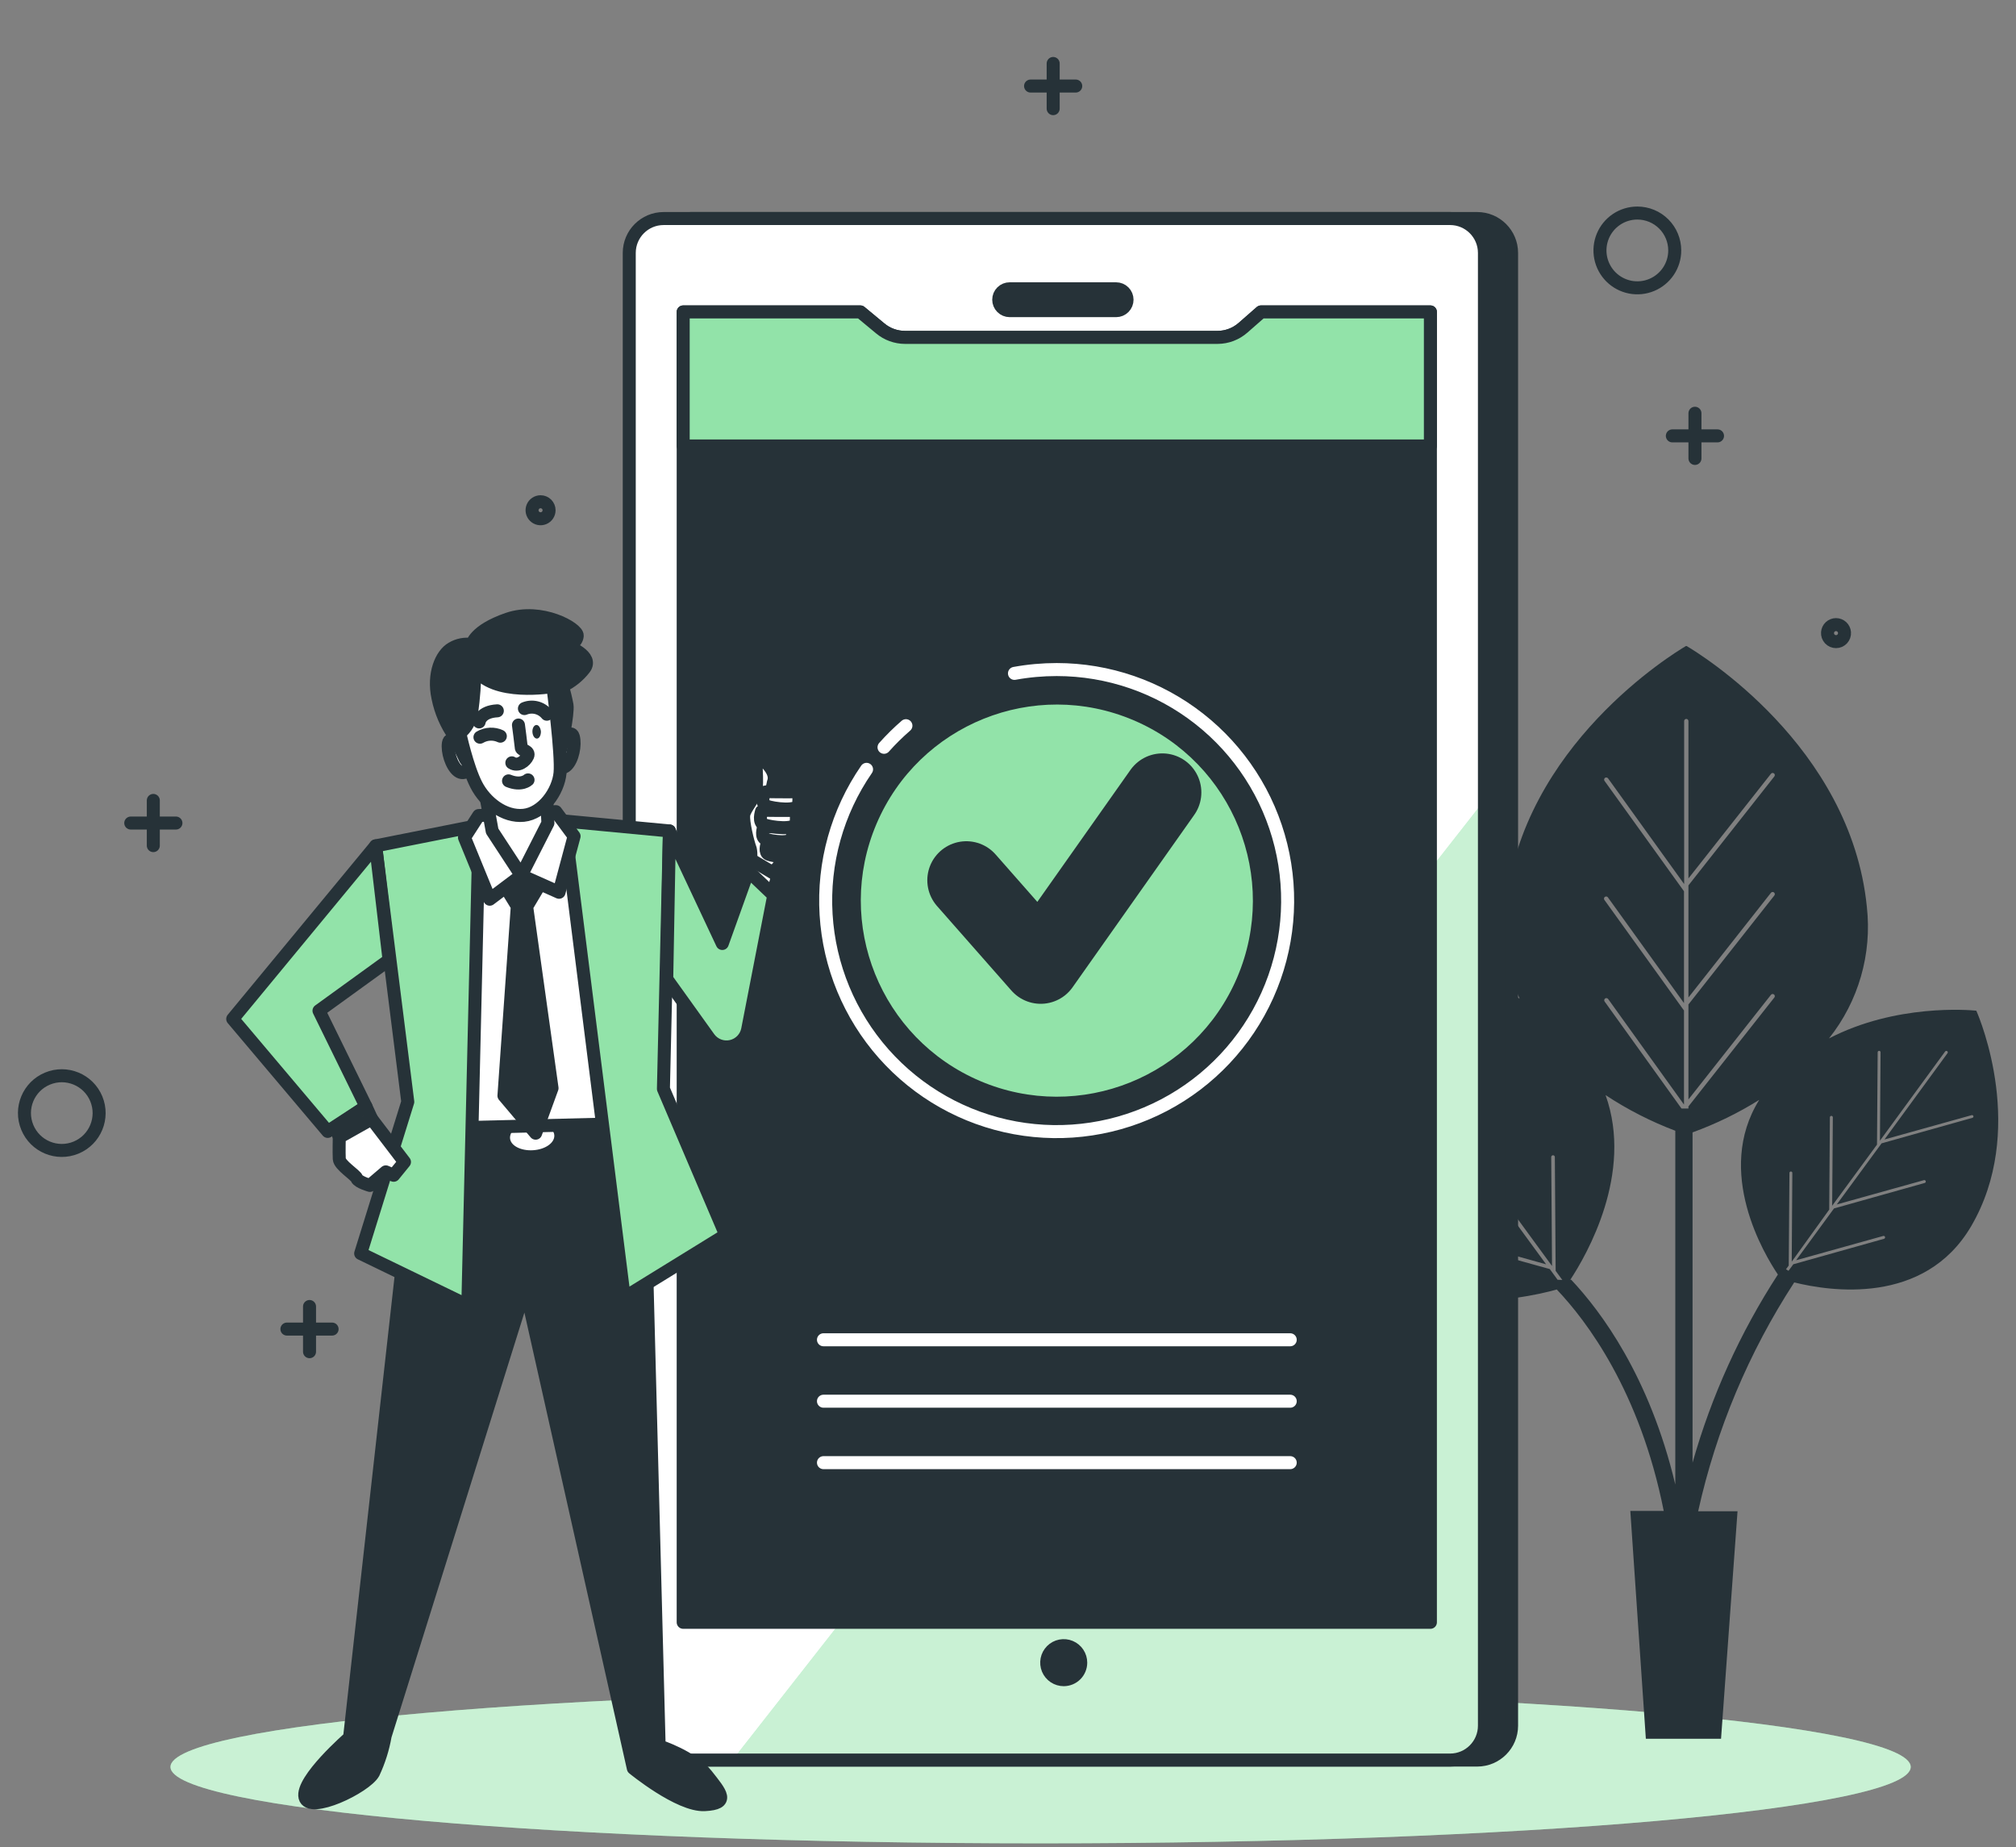 <svg width="155" height="142" viewBox="0 0 155 142" fill="none" xmlns="http://www.w3.org/2000/svg">
<rect x="0" y="0" width="155" height="142" fill="#808080" stroke="none"/>
<path d="M80.006 141.7C116.953 141.7 146.905 139.07 146.905 135.826C146.905 132.582 116.953 129.952 80.006 129.952C43.059 129.952 13.107 132.582 13.107 135.826C13.107 139.07 43.059 141.7 80.006 141.7Z" fill="#92E3A9"/>
<path opacity="0.5" d="M80.006 141.7C116.953 141.7 146.905 139.07 146.905 135.826C146.905 132.582 116.953 129.952 80.006 129.952C43.059 129.952 13.107 132.582 13.107 135.826C13.107 139.07 43.059 141.7 80.006 141.7Z" fill="white"/>
<path d="M11.787 61.529V65.003" stroke="#263238" stroke-linecap="round" stroke-linejoin="round"/>
<path d="M13.526 63.268H10.053" stroke="#263238" stroke-linecap="round" stroke-linejoin="round"/>
<path d="M130.316 31.767V35.24" stroke="#263238" stroke-linecap="round" stroke-linejoin="round"/>
<path d="M132.051 33.506H128.578" stroke="#263238" stroke-linecap="round" stroke-linejoin="round"/>
<path d="M80.973 4.879V8.352" stroke="#263238" stroke-linecap="round" stroke-linejoin="round"/>
<path d="M82.708 6.614H79.235" stroke="#263238" stroke-linecap="round" stroke-linejoin="round"/>
<path d="M23.798 100.432V103.906" stroke="#263238" stroke-linecap="round" stroke-linejoin="round"/>
<path d="M25.533 102.167H22.059" stroke="#263238" stroke-linecap="round" stroke-linejoin="round"/>
<path d="M128.762 19.247C128.763 19.816 128.595 20.372 128.279 20.845C127.964 21.318 127.515 21.687 126.99 21.905C126.465 22.124 125.887 22.181 125.329 22.071C124.771 21.96 124.259 21.687 123.856 21.285C123.454 20.883 123.18 20.371 123.068 19.813C122.957 19.255 123.014 18.677 123.231 18.152C123.449 17.626 123.817 17.177 124.29 16.861C124.763 16.545 125.319 16.377 125.887 16.377C126.649 16.377 127.38 16.679 127.918 17.217C128.457 17.755 128.761 18.485 128.762 19.247Z" stroke="#263238" stroke-linecap="round" stroke-linejoin="round"/>
<path d="M5.849 88.216C7.314 87.609 8.009 85.93 7.403 84.465C6.796 83.001 5.117 82.305 3.652 82.912C2.187 83.519 1.492 85.198 2.099 86.662C2.705 88.127 4.384 88.823 5.849 88.216Z" stroke="#263238" stroke-linecap="round" stroke-linejoin="round"/>
<path d="M141.814 48.618C141.821 48.708 141.809 48.798 141.78 48.883C141.75 48.968 141.703 49.047 141.642 49.113C141.581 49.179 141.507 49.232 141.424 49.268C141.341 49.304 141.252 49.322 141.162 49.322C141.072 49.322 140.983 49.304 140.9 49.268C140.818 49.232 140.743 49.179 140.682 49.113C140.621 49.047 140.574 48.968 140.544 48.883C140.515 48.798 140.503 48.708 140.51 48.618C140.523 48.454 140.597 48.3 140.718 48.188C140.839 48.077 140.997 48.014 141.162 48.014C141.327 48.014 141.485 48.077 141.606 48.188C141.727 48.3 141.801 48.454 141.814 48.618Z" stroke="#263238" stroke-linecap="round" stroke-linejoin="round"/>
<path d="M42.216 39.219C42.216 39.349 42.179 39.475 42.107 39.584C42.036 39.692 41.934 39.776 41.815 39.826C41.695 39.876 41.564 39.89 41.436 39.865C41.309 39.84 41.192 39.778 41.101 39.687C41.009 39.596 40.946 39.479 40.92 39.352C40.895 39.225 40.908 39.093 40.957 38.974C41.006 38.854 41.09 38.752 41.198 38.68C41.306 38.608 41.432 38.569 41.562 38.569C41.734 38.569 41.9 38.638 42.023 38.759C42.145 38.881 42.215 39.046 42.216 39.219V39.219Z" stroke="#263238" stroke-linecap="round" stroke-linejoin="round"/>
<path d="M151.965 77.73V77.711H151.941V77.691C151.397 77.636 145.762 77.155 140.62 79.825C142.891 76.972 143.939 73.335 143.533 69.71C142.292 57.296 130.579 50.192 129.674 49.66V49.663H129.647H129.619C128.715 50.196 117.002 57.3 115.76 69.714C115.495 72.117 115.865 74.548 116.833 76.763C110.239 72.82 102.547 73.485 101.838 73.556V73.532V73.56H101.811V73.579C101.463 74.382 97.061 84.967 102.348 93.963C107.078 102.006 116.998 99.88 119.692 99.124C121.956 101.501 126.083 106.913 127.916 116.147H125.347L126.541 133.66H132.322L133.59 116.171H130.563C131.95 109.912 134.452 103.953 137.949 98.58C140.647 99.253 147.947 100.389 151.546 94.272C155.822 86.968 152.251 78.384 151.965 77.73ZM129.463 77.664L123.354 69.177C123.341 69.16 123.331 69.14 123.326 69.119C123.321 69.098 123.32 69.076 123.323 69.055C123.326 69.033 123.334 69.013 123.345 68.994C123.356 68.975 123.371 68.959 123.389 68.946C123.425 68.92 123.47 68.909 123.514 68.915C123.558 68.922 123.597 68.946 123.624 68.982L129.474 77.108V68.512L123.365 60.029C123.339 59.993 123.328 59.949 123.334 59.905C123.341 59.861 123.365 59.821 123.401 59.794C123.437 59.77 123.482 59.76 123.526 59.767C123.57 59.774 123.609 59.798 123.636 59.834L129.486 67.96V55.428C129.486 55.406 129.491 55.385 129.499 55.365C129.507 55.345 129.519 55.327 129.534 55.312C129.55 55.296 129.568 55.284 129.588 55.276C129.608 55.268 129.629 55.264 129.651 55.264C129.694 55.264 129.736 55.281 129.767 55.312C129.798 55.343 129.815 55.384 129.815 55.428V67.525L136.159 59.481C136.186 59.446 136.226 59.424 136.27 59.418C136.313 59.413 136.358 59.425 136.392 59.452C136.427 59.479 136.45 59.519 136.455 59.562C136.461 59.606 136.449 59.65 136.422 59.685L129.815 68.061V76.677L136.159 68.629C136.187 68.595 136.227 68.572 136.271 68.567C136.315 68.562 136.359 68.575 136.394 68.602C136.411 68.615 136.425 68.632 136.436 68.651C136.447 68.669 136.453 68.69 136.456 68.712C136.458 68.733 136.457 68.755 136.451 68.776C136.445 68.796 136.435 68.816 136.422 68.833L129.815 77.213V84.517L136.159 76.473C136.186 76.438 136.226 76.416 136.27 76.41C136.313 76.405 136.358 76.417 136.392 76.444C136.427 76.471 136.45 76.51 136.455 76.554C136.461 76.598 136.449 76.642 136.422 76.677L129.815 85.053V85.214H129.283L123.373 76.99C123.347 76.954 123.336 76.909 123.342 76.865C123.349 76.821 123.373 76.782 123.408 76.755C123.445 76.73 123.49 76.72 123.534 76.728C123.578 76.735 123.617 76.759 123.643 76.794L129.474 84.909V77.648L129.463 77.664ZM119.755 98.376L119.156 97.554L110.54 95.157C110.506 95.145 110.477 95.121 110.459 95.089C110.442 95.057 110.437 95.02 110.446 94.985C110.456 94.949 110.48 94.919 110.512 94.9C110.544 94.882 110.583 94.877 110.618 94.887L118.874 97.189L115.282 92.279L106.667 89.882C106.631 89.872 106.601 89.848 106.583 89.816C106.564 89.784 106.56 89.746 106.569 89.71C106.581 89.675 106.605 89.646 106.637 89.629C106.669 89.612 106.706 89.607 106.741 89.616L115.001 91.918L110.755 86.107L102.14 83.71C102.123 83.706 102.106 83.698 102.092 83.687C102.078 83.676 102.066 83.662 102.057 83.646C102.048 83.63 102.043 83.613 102.041 83.595C102.039 83.577 102.041 83.559 102.046 83.542C102.051 83.524 102.059 83.508 102.07 83.493C102.08 83.479 102.094 83.467 102.11 83.458C102.125 83.449 102.143 83.443 102.161 83.44C102.179 83.438 102.197 83.439 102.214 83.444L110.474 85.747L104.501 77.578C104.48 77.547 104.471 77.51 104.477 77.473C104.483 77.436 104.503 77.404 104.533 77.382C104.547 77.371 104.564 77.362 104.581 77.358C104.599 77.354 104.618 77.353 104.635 77.356C104.653 77.359 104.671 77.365 104.686 77.375C104.701 77.385 104.715 77.398 104.725 77.413L110.904 85.864L110.877 77.487C110.878 77.45 110.893 77.415 110.919 77.389C110.945 77.363 110.981 77.347 111.018 77.347C111.055 77.347 111.089 77.363 111.115 77.389C111.141 77.415 111.155 77.451 111.155 77.487L111.218 86.232L115.463 92.04L115.4 83.663C115.397 83.643 115.398 83.622 115.403 83.603C115.408 83.583 115.418 83.564 115.431 83.549C115.445 83.533 115.461 83.52 115.48 83.512C115.498 83.503 115.519 83.499 115.539 83.499C115.559 83.499 115.58 83.503 115.598 83.512C115.617 83.52 115.633 83.533 115.647 83.549C115.66 83.564 115.67 83.583 115.675 83.603C115.68 83.622 115.681 83.643 115.678 83.663L115.741 92.412L119.328 97.319L119.265 88.942C119.266 88.905 119.282 88.871 119.308 88.845C119.334 88.819 119.369 88.805 119.406 88.805C119.443 88.805 119.477 88.82 119.503 88.845C119.529 88.871 119.543 88.906 119.543 88.942L119.606 97.691L120.119 98.392L119.755 98.376ZM120.734 98.376C121.987 96.469 125.605 90.207 123.444 84.18C125.124 85.289 126.922 86.208 128.805 86.921V114.115C126.819 105.781 123.083 100.8 120.804 98.376H120.734ZM130.132 112.439V87.047C131.924 86.396 133.642 85.559 135.259 84.548C131.809 90.078 135.674 96.465 136.692 97.973C133.793 102.439 131.582 107.315 130.132 112.439ZM151.64 85.931L144.665 87.889L141.219 92.588L147.919 90.72C147.934 90.715 147.949 90.713 147.964 90.715C147.979 90.716 147.994 90.721 148.007 90.728C148.02 90.736 148.032 90.746 148.041 90.758C148.05 90.77 148.057 90.784 148.06 90.798C148.068 90.827 148.064 90.857 148.049 90.883C148.034 90.908 148.01 90.927 147.982 90.935L141.007 92.894L138.094 96.876L144.794 95.008C144.823 95.001 144.853 95.005 144.879 95.02C144.904 95.034 144.923 95.058 144.931 95.087C144.939 95.115 144.935 95.146 144.92 95.172C144.906 95.199 144.882 95.218 144.853 95.228L137.878 97.186L137.51 97.687C137.444 97.648 137.381 97.612 137.318 97.569L137.526 97.283L137.581 90.187C137.578 90.171 137.578 90.154 137.583 90.138C137.587 90.122 137.594 90.107 137.605 90.094C137.616 90.081 137.629 90.071 137.644 90.064C137.659 90.056 137.676 90.053 137.692 90.053C137.709 90.053 137.726 90.056 137.741 90.064C137.756 90.071 137.769 90.081 137.78 90.094C137.791 90.107 137.798 90.122 137.802 90.138C137.807 90.154 137.807 90.171 137.804 90.187L137.757 96.986L140.639 92.984L140.69 85.888C140.69 85.873 140.693 85.858 140.699 85.845C140.705 85.831 140.713 85.819 140.724 85.809C140.734 85.798 140.747 85.79 140.761 85.785C140.774 85.78 140.789 85.777 140.804 85.778C140.819 85.778 140.833 85.781 140.847 85.787C140.861 85.792 140.874 85.801 140.884 85.811C140.895 85.822 140.903 85.834 140.909 85.848C140.914 85.862 140.917 85.876 140.917 85.891L140.866 92.686L144.313 87.987L144.364 80.891C144.364 80.876 144.367 80.861 144.372 80.847C144.378 80.833 144.386 80.821 144.397 80.81C144.407 80.8 144.42 80.791 144.434 80.786C144.447 80.78 144.462 80.777 144.477 80.777C144.492 80.777 144.506 80.78 144.52 80.786C144.534 80.791 144.546 80.8 144.556 80.811C144.566 80.821 144.574 80.834 144.58 80.847C144.585 80.861 144.587 80.876 144.587 80.891L144.54 87.685L149.552 80.828C149.57 80.804 149.597 80.789 149.626 80.784C149.655 80.78 149.685 80.787 149.709 80.804C149.721 80.813 149.731 80.824 149.739 80.836C149.747 80.849 149.752 80.863 149.754 80.878C149.756 80.892 149.756 80.907 149.752 80.922C149.748 80.936 149.742 80.949 149.733 80.961L144.888 87.591L151.589 85.723C151.617 85.716 151.648 85.72 151.673 85.734C151.699 85.749 151.718 85.773 151.726 85.801C151.729 85.816 151.73 85.83 151.727 85.845C151.725 85.859 151.719 85.873 151.711 85.885C151.703 85.897 151.692 85.907 151.68 85.915C151.668 85.923 151.654 85.928 151.64 85.931Z" fill="#263238"/>
<path d="M113.575 16.799H53.11C51.65 16.799 50.467 17.983 50.467 19.443V132.654C50.467 134.114 51.65 135.297 53.11 135.297H113.575C115.035 135.297 116.218 134.114 116.218 132.654V19.443C116.218 17.983 115.035 16.799 113.575 16.799Z" fill="#263238" stroke="#263238" stroke-linecap="round" stroke-linejoin="round"/>
<path d="M111.488 16.799H51.023C49.563 16.799 48.38 17.983 48.38 19.443V132.654C48.38 134.114 49.563 135.297 51.023 135.297H111.488C112.948 135.297 114.131 134.114 114.131 132.654V19.443C114.131 17.983 112.948 16.799 111.488 16.799Z" fill="white"/>
<path d="M114.131 61.514L56.314 135.301H111.492C112.192 135.3 112.863 135.021 113.358 134.525C113.853 134.03 114.131 133.358 114.131 132.658V61.514Z" fill="#92E3A9"/>
<path opacity="0.5" d="M114.131 61.514L56.314 135.301H111.492C112.192 135.3 112.863 135.021 113.358 134.525C113.853 134.03 114.131 133.358 114.131 132.658V61.514Z" fill="white"/>
<path d="M111.488 16.799H51.023C49.563 16.799 48.38 17.983 48.38 19.443V132.654C48.38 134.114 49.563 135.297 51.023 135.297H111.488C112.948 135.297 114.131 134.114 114.131 132.654V19.443C114.131 17.983 112.948 16.799 111.488 16.799Z" stroke="#263238" stroke-linecap="round" stroke-linejoin="round"/>
<path d="M85.814 23.88H77.629C77.406 23.88 77.192 23.791 77.034 23.633C76.876 23.475 76.787 23.261 76.787 23.038C76.787 22.927 76.809 22.818 76.851 22.716C76.894 22.614 76.956 22.522 77.034 22.444C77.112 22.366 77.205 22.304 77.307 22.262C77.409 22.221 77.519 22.199 77.629 22.2H85.814C86.036 22.2 86.249 22.288 86.406 22.445C86.564 22.602 86.652 22.816 86.652 23.038C86.652 23.148 86.631 23.258 86.589 23.36C86.547 23.462 86.486 23.555 86.408 23.633C86.33 23.711 86.237 23.773 86.135 23.816C86.033 23.858 85.924 23.88 85.814 23.88Z" fill="#263238" stroke="#263238" stroke-linecap="round" stroke-linejoin="round"/>
<path d="M109.976 124.708H52.527V23.978H66.143L67.674 25.247C68.209 25.692 68.882 25.935 69.578 25.936H93.603C94.324 25.933 95.02 25.668 95.561 25.192L96.947 23.978H109.976V124.708Z" fill="#263238" stroke="#263238" stroke-linecap="round" stroke-linejoin="round"/>
<path d="M63.312 102.989H99.199" stroke="white" stroke-linecap="round" stroke-linejoin="round"/>
<path d="M63.312 107.712H99.199" stroke="white" stroke-linecap="round" stroke-linejoin="round"/>
<path d="M63.312 112.435H99.199" stroke="white" stroke-linecap="round" stroke-linejoin="round"/>
<path d="M66.625 59.14C64.369 62.408 63.274 66.338 63.514 70.301C63.754 74.264 65.315 78.033 67.948 81.005C70.581 83.977 74.134 85.981 78.039 86.697C81.945 87.413 85.978 86.799 89.494 84.954C93.01 83.109 95.806 80.139 97.436 76.518C99.065 72.898 99.435 68.835 98.485 64.98C97.535 61.124 95.321 57.699 92.195 55.25C89.07 52.8 85.214 51.469 81.244 51.469C80.155 51.469 79.068 51.567 77.997 51.763" stroke="white" stroke-linecap="round" stroke-linejoin="round"/>
<path d="M69.652 55.784C69.055 56.301 68.493 56.855 67.968 57.445" stroke="white" stroke-linecap="round" stroke-linejoin="round"/>
<path d="M95.12 75.137C98.381 67.48 94.817 58.629 87.16 55.368C79.504 52.106 70.653 55.67 67.391 63.327C64.13 70.984 67.694 79.835 75.351 83.096C83.007 86.357 91.858 82.794 95.12 75.137Z" fill="#92E3A9"/>
<path d="M74.296 67.666L80.014 74.163L89.366 60.914" stroke="#263238" stroke-width="6" stroke-linecap="round" stroke-linejoin="round"/>
<path d="M95.577 25.192C95.035 25.668 94.34 25.933 93.618 25.936H69.585C68.89 25.935 68.216 25.692 67.682 25.247L66.151 23.978H52.527V34.281H109.976V23.978H96.963L95.577 25.192Z" fill="#92E3A9" stroke="#263238" stroke-linecap="round" stroke-linejoin="round"/>
<path d="M83.092 127.813C83.093 127.554 83.017 127.301 82.873 127.085C82.73 126.87 82.526 126.701 82.286 126.602C82.047 126.502 81.784 126.476 81.53 126.526C81.276 126.577 81.042 126.701 80.859 126.885C80.676 127.068 80.551 127.301 80.501 127.555C80.451 127.809 80.477 128.073 80.576 128.312C80.676 128.551 80.844 128.755 81.06 128.899C81.275 129.042 81.529 129.118 81.788 129.118C82.133 129.116 82.465 128.979 82.709 128.734C82.953 128.49 83.091 128.159 83.092 127.813Z" fill="#263238" stroke="#263238" stroke-linecap="round" stroke-linejoin="round"/>
<path d="M31.998 87.752L26.876 133.57C26.876 133.57 23.121 136.836 23.45 138.156C23.779 139.476 28.114 137.373 28.713 136.284C29.138 135.378 29.441 134.419 29.613 133.433L40.398 98.971L48.693 135.928C48.693 135.928 52.217 138.822 54.175 138.724C56.133 138.626 55.436 137.854 54.32 136.441C53.204 135.027 50.678 134.22 50.678 134.22L49.433 86.588L31.998 87.752Z" fill="#263238" stroke="#263238" stroke-linecap="round" stroke-linejoin="round"/>
<path d="M49.152 85.787L31.943 86.662L32.063 89.008L49.271 88.134L49.152 85.787Z" fill="#263238" stroke="#263238" stroke-linecap="round" stroke-linejoin="round"/>
<path d="M42.619 87.278C42.646 87.861 41.906 88.37 40.959 88.421C40.011 88.472 39.212 88.041 39.212 87.454C39.212 86.867 39.929 86.361 40.872 86.314C41.816 86.267 42.588 86.698 42.619 87.278Z" fill="white"/>
<path d="M39.67 63.202L33.201 65.097L34.004 86.722L49.178 86.346L47.26 63.992L39.67 63.202Z" fill="white" stroke="#263238" stroke-linecap="round" stroke-linejoin="round"/>
<path d="M36.839 63.444L35.969 100.346L27.73 96.355L31.352 84.701L28.881 65.022L36.839 63.444Z" fill="#92E3A9" stroke="#263238" stroke-linecap="round" stroke-linejoin="round"/>
<path d="M43.39 63.111L47.996 99.735L55.793 94.93L51.007 83.702L51.469 63.875L43.39 63.111Z" fill="#92E3A9" stroke="#263238" stroke-linecap="round" stroke-linejoin="round"/>
<path d="M38.487 67.576L39.772 69.667L38.746 84.227L41.182 87.109L42.443 83.647L40.492 69.694L41.695 67.674L39.948 65.41L38.487 67.576Z" fill="#263238" stroke="#263238" stroke-linecap="round" stroke-linejoin="round"/>
<path d="M40.077 67.298L37.653 69.123L35.711 64.384L36.803 62.692L42.736 62.391L44.138 64.282L42.983 68.59L40.077 67.298Z" fill="white" stroke="#263238" stroke-linecap="round" stroke-linejoin="round"/>
<path d="M37.297 60.871L37.841 63.883L40.077 67.298L42.126 63.272L41.996 60.73L37.297 60.871Z" fill="white" stroke="#263238" stroke-linecap="round" stroke-linejoin="round"/>
<path d="M28.881 65.022L17.893 78.326L25.196 86.972L28.137 85.061L24.526 77.695L29.915 73.795L28.881 65.022Z" fill="#92E3A9" stroke="#263238" stroke-linecap="round" stroke-linejoin="round"/>
<path d="M28.137 85.061L28.576 86.017L26.101 87.419L25.768 86.651L28.137 85.061Z" fill="white" stroke="#263238" stroke-linecap="round" stroke-linejoin="round"/>
<path d="M28.576 86.017L31.098 89.322L30.267 90.344L29.664 90.082L28.443 91.123C28.443 91.123 27.55 90.873 27.436 90.587C27.323 90.301 26.113 89.573 26.085 89.087C26.058 88.601 26.085 87.419 26.085 87.419L28.576 86.017Z" fill="white" stroke="#263238" stroke-linecap="round" stroke-linejoin="round"/>
<path d="M57.59 66.471C57.739 66.083 57.772 65.66 57.684 65.254C57.504 64.787 57.105 63.174 57.183 62.642C57.261 62.109 58.068 61.334 58.139 60.644C58.209 59.955 58.139 59.325 58.139 58.953C58.145 58.851 58.184 58.754 58.25 58.676C58.316 58.598 58.406 58.544 58.505 58.521C58.605 58.498 58.709 58.508 58.802 58.549C58.896 58.59 58.973 58.66 59.024 58.749C59.415 59.203 59.65 59.669 59.462 60.151C59.334 60.69 59.274 61.242 59.282 61.796C59.282 61.796 59.909 62.661 60.253 63.225C60.598 63.789 60.566 65.265 60.336 65.857C60.12 66.304 59.816 66.704 59.443 67.031L59.482 68.05L57.59 66.471Z" fill="white" stroke="#263238" stroke-linecap="round" stroke-linejoin="round"/>
<path d="M58.734 60.981C58.734 60.981 58.46 61.788 58.941 61.972C59.423 62.156 61.393 62.43 61.412 61.796C61.432 61.161 61.471 60.844 61.154 60.86C60.837 60.875 59.36 60.86 59.36 60.86C59.36 60.86 58.675 60.824 58.734 60.981Z" fill="white" stroke="#263238" stroke-linecap="round" stroke-linejoin="round"/>
<path d="M58.957 64.936C58.957 64.936 58.761 65.535 59.11 65.672C59.458 65.81 60.876 66.017 60.888 65.543C60.899 65.07 60.927 64.835 60.7 64.846C60.472 64.858 59.407 64.846 59.407 64.846C59.407 64.846 58.914 64.811 58.957 64.936Z" fill="white" stroke="#263238" stroke-linecap="round" stroke-linejoin="round"/>
<path d="M58.695 63.656C58.695 63.656 58.468 64.353 58.871 64.513C59.274 64.674 60.915 64.905 60.931 64.365C60.946 63.824 60.978 63.542 60.711 63.554C60.445 63.566 59.215 63.554 59.215 63.554C59.215 63.554 58.644 63.523 58.695 63.656Z" fill="white" stroke="#263238" stroke-linecap="round" stroke-linejoin="round"/>
<path d="M58.542 62.414C58.542 62.414 58.268 63.221 58.753 63.405C59.239 63.589 61.201 63.863 61.221 63.229C61.24 62.594 61.279 62.277 60.962 62.293C60.645 62.309 59.169 62.293 59.169 62.293C59.169 62.293 58.483 62.262 58.542 62.414Z" fill="white" stroke="#263238" stroke-linecap="round" stroke-linejoin="round"/>
<path d="M57.367 67.274L57.672 66.045L59.795 67.309L59.439 68.645L57.367 67.274Z" fill="white" stroke="#263238" stroke-linecap="round" stroke-linejoin="round"/>
<path d="M51.469 63.875L55.534 72.526L57.532 66.961L59.49 68.825L57.484 79.14C57.422 79.458 57.268 79.75 57.042 79.981C56.815 80.213 56.526 80.373 56.21 80.442C55.894 80.511 55.564 80.486 55.262 80.37C54.959 80.254 54.697 80.053 54.508 79.79L51.262 75.259L51.469 63.875Z" fill="#92E3A9" stroke="#263238" stroke-linecap="round" stroke-linejoin="round"/>
<path d="M35.406 57.355C35.406 57.355 34.583 56.477 34.477 57.12C34.372 57.762 34.705 58.87 35.221 59.266C35.738 59.661 36.193 59.007 36.193 59.007L35.406 57.355Z" fill="white" stroke="#263238" stroke-linecap="round" stroke-linejoin="round"/>
<path d="M43.179 56.959C43.179 56.959 43.904 56.004 44.08 56.63C44.256 57.257 44.029 58.396 43.555 58.843C43.081 59.289 42.56 58.682 42.56 58.682L43.179 56.959Z" fill="white" stroke="#263238" stroke-linecap="round" stroke-linejoin="round"/>
<path d="M35.734 58.255L34.951 56.599C34.321 55.712 33.885 54.702 33.671 53.634C33.279 51.817 33.925 50.306 34.748 49.84C35.21 49.563 35.755 49.46 36.287 49.55C36.287 49.55 36.443 48.485 39.028 47.592C41.612 46.699 44.424 48.309 44.381 48.872C44.338 49.436 43.649 49.687 43.649 49.687C43.649 49.687 45.662 50.431 44.933 51.383C44.484 51.964 43.903 52.43 43.238 52.742C43.384 53.221 43.503 53.709 43.594 54.202C43.696 54.833 43.128 57.543 43.128 57.543L41.738 53.732L37.375 53.956C37.375 53.956 37.117 55.804 36.655 56.462C36.36 56.961 36.195 57.527 36.177 58.107C36.177 58.107 35.973 58.804 35.734 58.255Z" fill="#263238" stroke="#263238" stroke-linecap="round" stroke-linejoin="round"/>
<path d="M36.51 51.371C36.502 52.508 36.42 53.644 36.263 54.77C36.169 55.397 35.845 55.966 35.355 56.368C35.355 56.368 35.911 58.949 36.616 60.323C37.321 61.698 38.785 62.825 40.261 62.673C41.738 62.52 42.917 60.844 43.058 59.426C43.199 58.009 42.505 52.769 42.505 52.769C42.505 52.769 37.892 53.58 36.51 51.371Z" fill="white" stroke="#263238" stroke-linecap="round" stroke-linejoin="round"/>
<path d="M36.901 56.669C37.137 56.53 37.402 56.45 37.675 56.437C37.948 56.423 38.22 56.476 38.468 56.591" stroke="#263238" stroke-linecap="round" stroke-linejoin="round"/>
<path d="M36.839 55.495C36.839 55.495 36.929 54.711 38.237 54.641" stroke="#263238" stroke-linecap="round" stroke-linejoin="round"/>
<path d="M40.32 54.468C40.616 54.347 40.943 54.324 41.253 54.402C41.563 54.48 41.84 54.656 42.043 54.903" stroke="#263238" stroke-linecap="round" stroke-linejoin="round"/>
<path d="M39.862 55.733C39.862 55.733 40.07 57.3 40.081 57.492C40.093 57.684 40.747 57.719 40.571 58.118C40.395 58.518 39.827 58.941 39.353 58.639" stroke="#263238" stroke-linecap="round" stroke-linejoin="round"/>
<path d="M40.598 59.951C40.598 59.951 40.101 60.433 39.098 60.026" stroke="#263238" stroke-linecap="round" stroke-linejoin="round"/>
<path d="M41.589 56.235C41.589 56.525 41.468 56.767 41.288 56.775C41.107 56.783 40.951 56.556 40.935 56.27C40.919 55.984 41.056 55.741 41.237 55.73C41.417 55.718 41.562 55.949 41.589 56.235Z" fill="#263238"/>
</svg>
